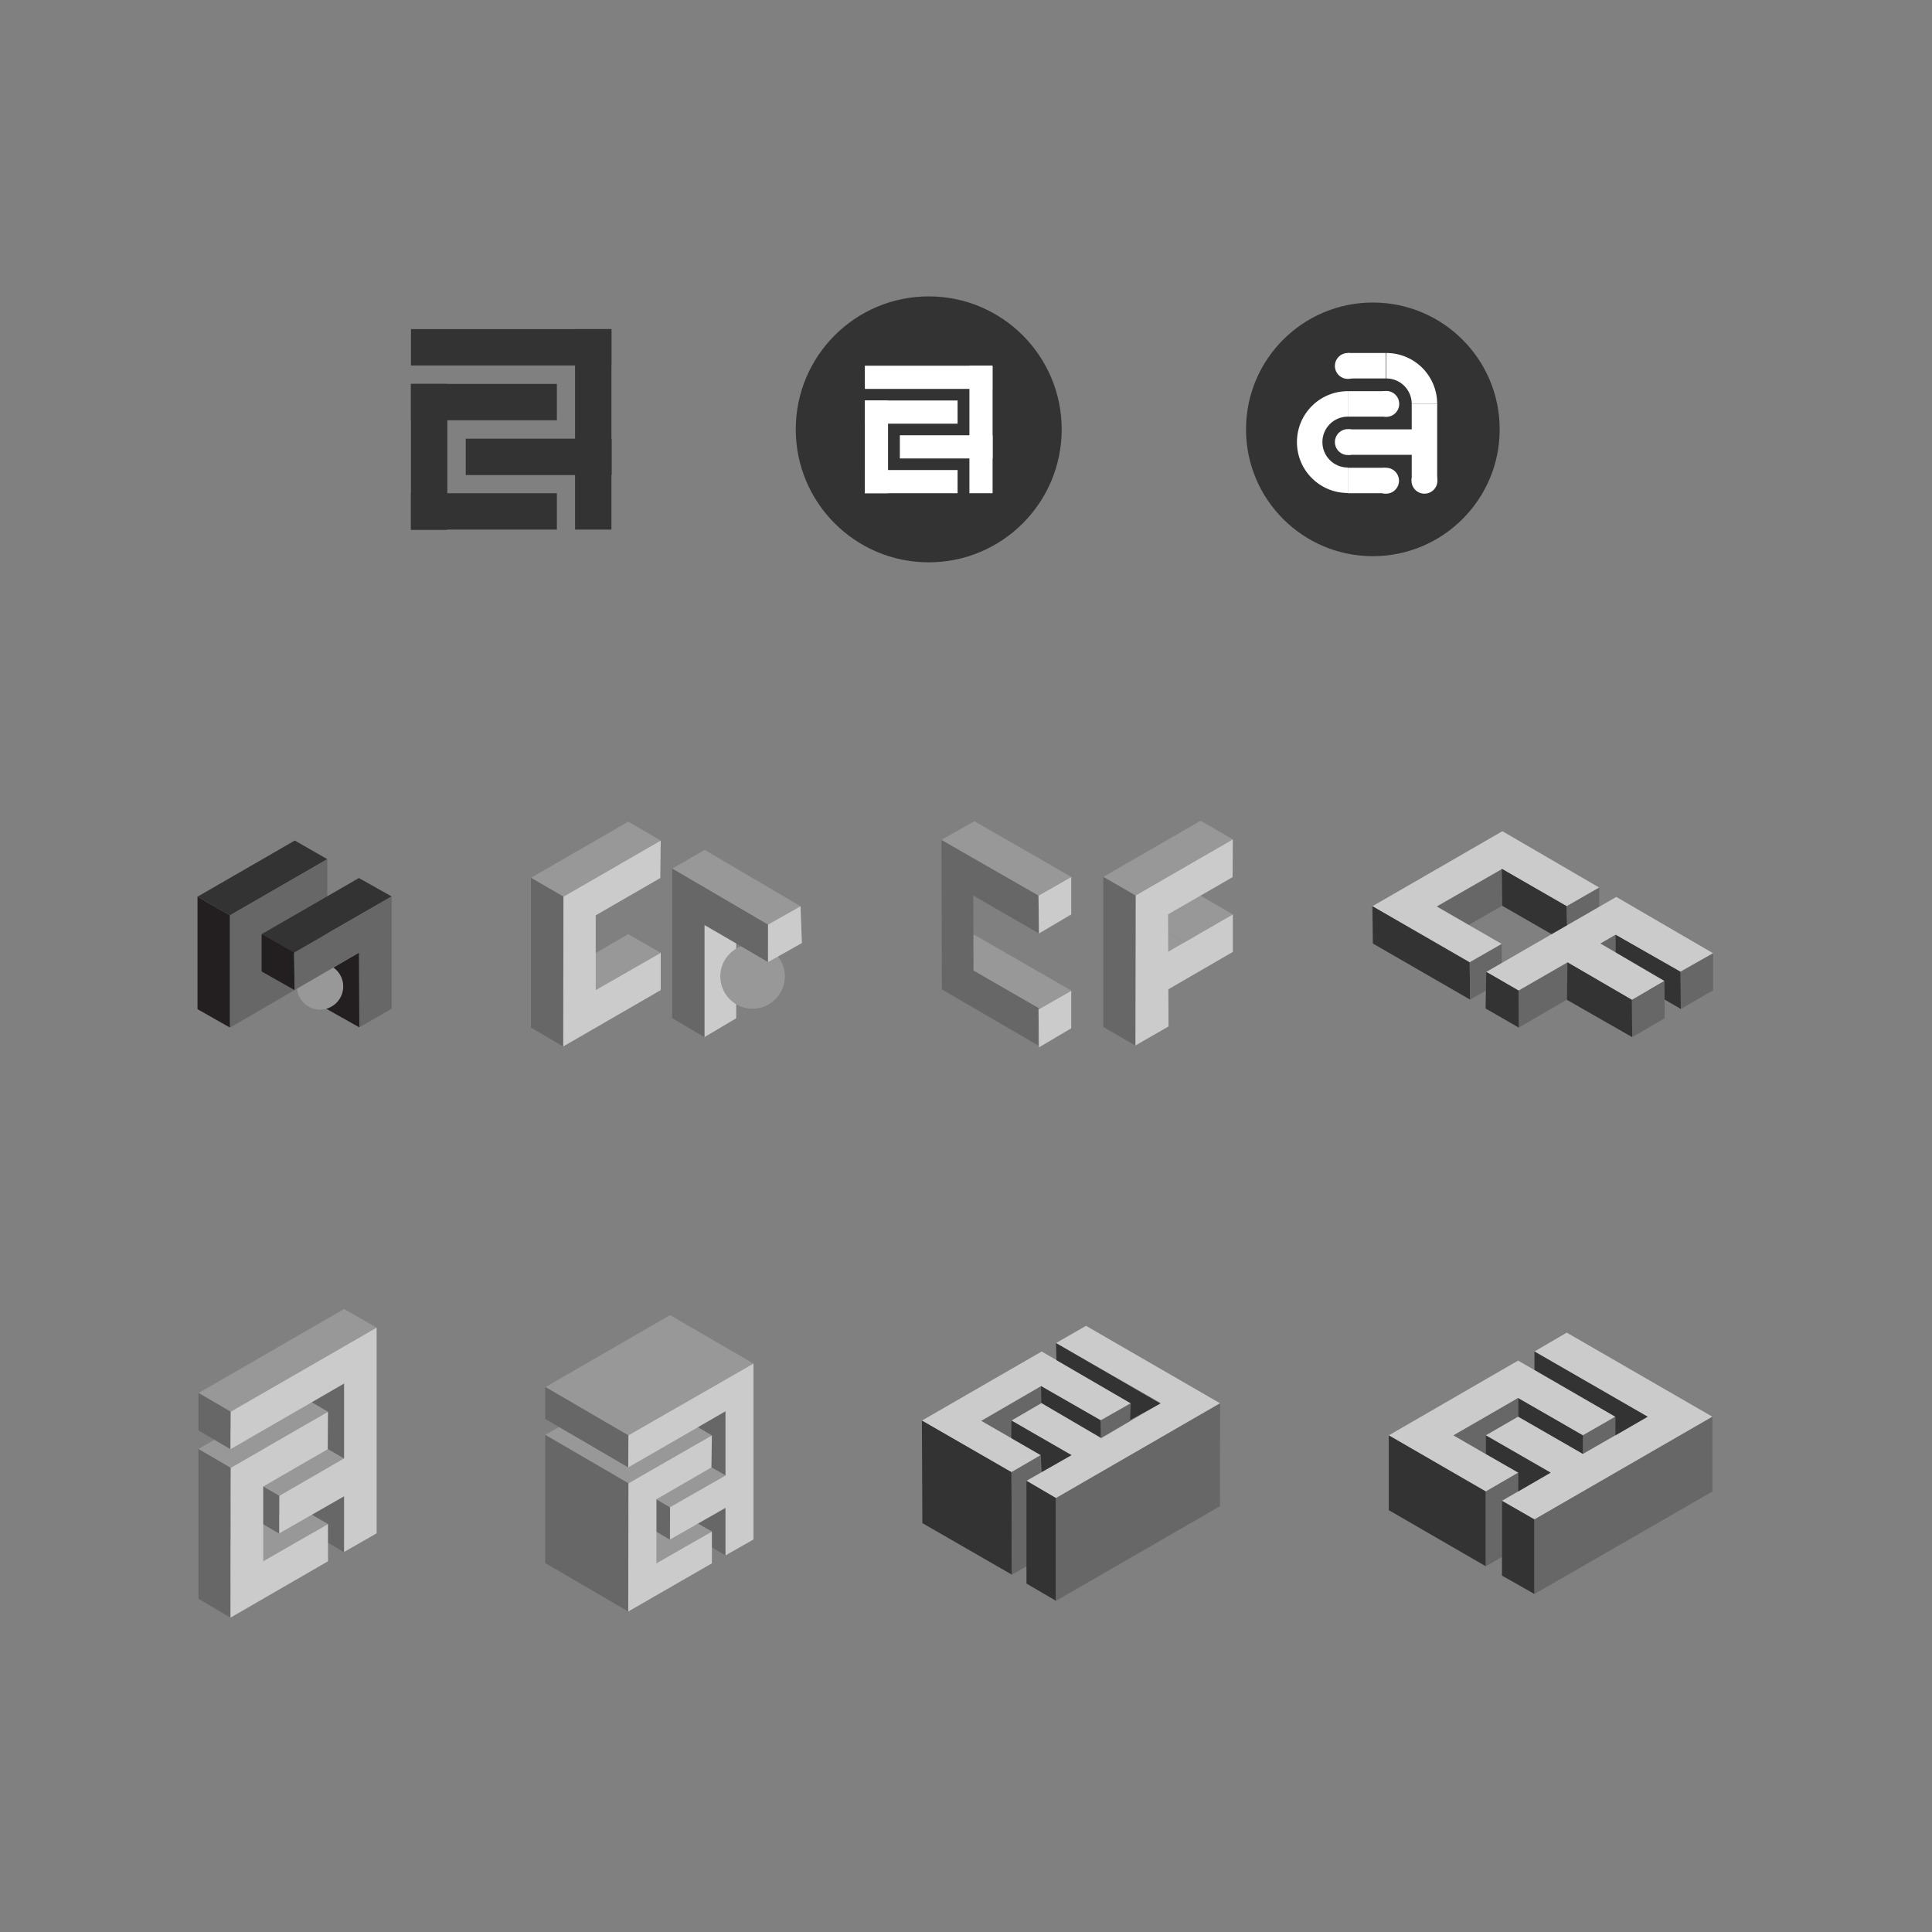 <?xml version="1.0" encoding="utf-8"?>
<!-- Generator: Adobe Illustrator 18.1.0, SVG Export Plug-In . SVG Version: 6.00 Build 0)  -->
<!DOCTYPE svg PUBLIC "-//W3C//DTD SVG 1.1//EN" "http://www.w3.org/Graphics/SVG/1.1/DTD/svg11.dtd">
<svg version="1.1" id="Layer_1" xmlns="http://www.w3.org/2000/svg" xmlns:xlink="http://www.w3.org/1999/xlink" x="0px" y="0px"
	 viewBox="0 0 850 850" enable-background="new 0 0 850 850" xml:space="preserve">
<rect x="0" y="0" width="850" height="850" fill="#808080" stroke="none"/>
<g>
	<g>
		<circle fill="#333333" cx="408.6" cy="188.9" r="58.5"/>
		<g>
			<rect x="380.5" y="160.9" fill="#FFFFFF" width="56.1" height="10.2"/>
			<rect x="380.5" y="176.2" fill="#FFFFFF" width="40.8" height="10.2"/>
			<rect x="395.9" y="191.5" fill="#FFFFFF" width="40.8" height="10.2"/>
			<rect x="426.5" y="160.9" fill="#FFFFFF" width="10.2" height="56.1"/>
			<rect x="380.5" y="176.2" fill="#FFFFFF" width="10.2" height="40.8"/>
			<rect x="380.5" y="206.8" fill="#FFFFFF" width="40.8" height="10.2"/>
		</g>
	</g>
	<g>
		<rect x="180.8" y="144.8" fill="#333333" width="88.2" height="16"/>
		<rect x="180.8" y="168.9" fill="#333333" width="64.2" height="16"/>
		<rect x="204.9" y="193" fill="#333333" width="64.2" height="16"/>
		<rect x="253" y="144.8" fill="#333333" width="16" height="88.2"/>
		<rect x="180.8" y="168.9" fill="#333333" width="16" height="64.2"/>
		<rect x="180.8" y="217" fill="#333333" width="64.2" height="16"/>
	</g>
	<g>
		<circle fill="#333333" cx="604" cy="188.9" r="55.8"/>
		<g>
			<rect x="593" y="155.3" fill="#FFFFFF" width="16.7" height="11.2"/>
			<rect x="593" y="172.1" fill="#FFFFFF" width="16.8" height="11.2"/>
			<rect x="593.4" y="188.9" fill="#FFFFFF" width="33.3" height="11.2"/>
			<rect x="621.1" y="177.7" fill="#FFFFFF" width="11.2" height="33.8"/>
			<rect x="593" y="205.8" fill="#FFFFFF" width="16.5" height="11.2"/>
			<path fill="#FFFFFF" d="M593,172.1c-12.4,0-22.4,10-22.4,22.4s10,22.4,22.4,22.4v-11.2c-6.2,0-11.2-5-11.2-11.2s5-11.2,11.2-11.2
				V172.1z"/>
			<circle fill="#FFFFFF" cx="609.8" cy="211.5" r="5.7"/>
			<circle fill="#FFFFFF" cx="626.7" cy="211.5" r="5.7"/>
			<circle fill="#FFFFFF" cx="593" cy="194.5" r="5.7"/>
			<circle fill="#FFFFFF" cx="593" cy="161" r="5.7"/>
			<circle fill="#FFFFFF" cx="609.9" cy="177.7" r="5.7"/>
			<path fill="#FFFFFF" d="M609.9,166.5c6.2,0,11.2,5,11.2,11.2h11.2c0-12.4-10-22.4-22.4-22.4V166.5z"/>
		</g>
	</g>
</g>
<g>
	<g>
		<polygon fill="#231F20" points="101.2,402.7 101.2,452.1 86.9,444 86.9,394.5 		"/>
		<polygon fill="#333333" points="86.9,394.5 129.7,369.8 144,378 101.2,402.7 		"/>
		<polygon fill="#676767" points="144,378 144,394.5 115.5,411 115.5,427.4 143.7,411.1 143.7,427.4 101.2,452.1 101.2,402.7 		"/>
		<polygon fill="#333333" points="143.7,411.1 129.8,402.7 115.5,411 115.5,427.4 		"/>
		<g>
			<polygon fill="#231F20" points="158,419.1 158.1,452 143.7,443.9 143.7,427.4 			"/>
			<circle fill="#989898" cx="140.8" cy="434" r="10.2"/>
			<polygon fill="#333333" points="115.1,411 129.4,419.1 172.3,394.4 157.9,386.3 			"/>
			<polygon fill="#231F20" points="115.1,411 115.1,427.4 129.6,435.6 129.4,419.1 			"/>
			<polygon fill="#676767" points="129.6,435.6 158,419.1 158.1,452 172.3,443.8 172.3,394.4 129.4,419.1 			"/>
		</g>
	</g>
	<g>
		<g>
			<polygon fill="#989898" points="233.6,386.2 276.4,361.5 290.7,369.8 247.9,394.5 			"/>
			<polygon fill="#989898" points="233.6,435.7 276.4,411 290.7,419.2 247.9,443.9 			"/>
			<polygon fill="#676767" points="233.6,386.2 233.6,452.1 247.8,460.4 247.9,394.5 			"/>
			<polygon fill="#CCCBCB" points="290.7,369.8 290.5,386.3 262.1,402.7 262.1,435.6 290.7,419.2 290.7,435.6 247.8,460.4 
				247.9,394.5 			"/>
		</g>
		<polygon fill="#CCCBCB" points="323.9,448 323.9,415 309.9,407 309.9,456.3 		"/>
		<circle fill="#989898" cx="331.1" cy="429.6" r="14.2"/>
		<polygon fill="#989898" points="295.7,382.2 310,373.9 352.2,398.7 337.9,406.9 		"/>
		<polygon fill="#676767" points="295.7,382.1 295.7,447.9 309.9,456.3 309.9,431.6 309.9,414.8 309.9,406.8 337.9,423.3 
			337.9,406.8 		"/>
		<polygon fill="#CCCBCB" points="337.9,406.8 337.9,423.3 352.8,414.9 352.2,398.7 		"/>
	</g>
	<g>
		<g>
			<polyline fill="#676767" points="660.7,382.2 660.7,382.7 660.9,398.5 632.1,415 632.1,398.8 			"/>
			<polygon fill="#CCCBCB" points="661,365.7 603.8,398.7 646.6,423.4 660.7,415.3 632.1,398.8 660.7,382.4 689.3,398.7 
				703.6,390.5 			"/>
			<polygon fill="#333333" points="603.8,398.7 604,415.1 646.8,439.8 646.6,423.4 			"/>
			<polygon fill="#333333" points="660.7,382.2 660.9,398.5 689.6,415 689.3,398.7 			"/>
			<polygon fill="#676767" points="646.8,439.8 646.6,423.4 660.7,415.3 660.7,431.8 			"/>
			<polygon fill="#676767" points="703.6,390.5 689.3,398.7 689.6,415 703.6,407 			"/>
		</g>
		<g>
			<polygon fill="#676767" points="668.2,452.1 710.8,427.3 710.8,411.2 668.1,435.8 			"/>
			<polygon fill="#333333" points="710.8,411.2 710.8,427.3 739.5,443.9 739.4,427.5 			"/>
			<polygon fill="#CCCBCB" points="711.1,394.6 653.9,427.6 668.1,435.8 689.6,423.4 718,439.9 732.3,431.6 704.1,415.1 
				710.8,411.2 739.4,427.5 753.7,419.4 			"/>
			<polygon fill="#333333" points="653.9,427.6 653.6,443.7 668.2,452.1 668.1,435.8 			"/>
			<polygon fill="#333333" points="689.6,423.4 689.4,439.9 718.1,456.3 718,439.9 			"/>
			<polygon fill="#676767" points="739.4,427.5 739.5,443.9 753.7,435.7 753.7,419.4 			"/>
			<polygon fill="#676767" points="718.1,456.3 732.4,448 732.3,431.6 718,439.9 			"/>
		</g>
	</g>
	<g>
		<polygon fill="#989898" points="456.9,444 414.2,419.4 428.7,411.3 471.3,435.8 		"/>
		<polygon fill="#989898" points="506.8,406.4 528.1,394 542.4,402.3 521,414.6 		"/>
		<polygon fill="#989898" points="521,431.2 506.7,423.1 506.7,406.4 521.1,414.7 		"/>
		<polygon fill="#CCCBCB" points="506.7,422.9 506.7,439.5 542.4,418.8 542.4,402.3 		"/>
		<polygon fill="#989898" points="485.4,385.8 528.2,361.1 542.4,369.3 499.6,394 		"/>
		<polygon fill="#CCCBCB" points="542.4,369.3 542.3,385.9 513.9,402.3 514.1,451.6 499.5,460 499.6,394 		"/>
		<polygon fill="#676767" points="456.9,394 414.2,369.5 414.4,435.3 456.8,460 457.1,443.6 428.3,427 428.2,394 457.1,410.7 		"/>
		<polygon fill="#676767" points="485.4,385.8 485.4,451.8 499.5,460 499.6,394 		"/>
		<polygon fill="#CCCBCB" points="456.9,394 471.3,385.8 471.3,402.3 457.1,410.7 		"/>
		<polygon fill="#CCCBCB" points="456.9,444.1 471.3,435.9 471.3,452.4 457.1,460.8 		"/>
		<polygon fill="#989898" points="456.9,394 414.2,369.5 428.7,361.3 471.3,385.8 		"/>
	</g>
</g>
<g>
	<g>
		<polygon fill="#CCCBCB" points="667.9,598.6 611,631.5 653.7,656.2 668,647.9 639.5,631.5 667.9,615.1 696.4,631.5 710.7,623.3 		
			"/>
		<polygon fill="#333333" points="611,631.5 611,664.4 653.7,689.1 653.7,656.2 		"/>
		<polygon fill="#676767" points="667.9,656.2 660.8,660.3 660.8,685 653.7,689.1 653.7,656.2 668,647.9 		"/>
		<polygon fill="#676767" points="696.4,631.5 696.4,639.7 710.7,631.5 710.7,623.3 		"/>
		<polygon fill="#333333" points="667.9,623.3 667.9,615.1 696.4,631.5 696.4,639.7 		"/>
		<polygon fill="#676767" points="667.9,615.1 639.5,631.5 653.7,639.7 653.7,631.5 667.9,623.3 		"/>
		<polygon fill="#CCCBCB" points="653.7,631.5 682.2,647.9 660.8,660.3 675.1,668.5 753.4,623.3 689.3,586.3 675.1,594.6 
			724.9,623.3 696.4,639.7 667.9,623.3 		"/>
		<polygon fill="#333333" points="675.1,594.6 675.1,602.7 710.7,623.3 710.7,631.5 724.9,623.3 		"/>
		<polygon fill="#333333" points="653.7,631.5 653.7,639.7 668,647.9 667.9,656.2 682.2,647.9 		"/>
		<polygon fill="#333333" points="660.8,660.3 660.8,693.2 675.1,701.3 675.1,668.5 		"/>
		<polyline fill="#676767" points="753.4,623.3 753.4,656.2 675.1,701.3 675.1,668.5 		"/>
	</g>
	<g>
		<polygon fill="#676767" points="137.2,600.4 137.2,674.5 151.3,682.9 151.4,608.7 		"/>
		<polygon fill="#989898" points="87.3,637.5 130.1,612.8 144.3,621.1 101.5,645.8 		"/>
		<polygon fill="#989898" points="94.4,658.1 137.2,633.4 151.4,641.7 108.6,666.4 		"/>
		<polygon fill="#989898" points="87.3,687 130.1,662.3 144.3,670.5 101.5,695.2 		"/>
		<polygon fill="#989898" points="87.3,612.9 151.4,575.9 165.7,584.1 101.5,621.2 		"/>
		<polygon fill="#676767" points="87.3,637.5 87.3,703.4 101.4,711.7 101.5,645.8 		"/>
		<polygon fill="#676767" points="87.3,612.8 87.3,629.3 101.4,637.6 101.5,621.1 		"/>
		<polygon fill="#676767" points="108.7,649.9 108.6,666.4 122.8,674.7 122.9,658.1 		"/>
		<polygon fill="#CCCBCB" points="101.4,637.6 151.4,608.7 151.4,641.6 122.9,658.1 122.9,674.6 151.4,658.3 151.4,682.8 
			165.7,674.6 165.7,584.1 101.5,621.1 		"/>
		<polygon fill="#CCCBCB" points="144.3,621.1 144.2,637.6 115.8,654 115.8,686.9 144.3,670.5 144.3,686.9 101.4,711.7 101.5,645.8 
					"/>
	</g>
	<g>
		<polygon fill="#676767" points="307.1,613.8 307,677.2 319.2,684.3 319.2,620.9 		"/>
		<polygon fill="#989898" points="239.9,631.3 276.5,610.2 313.2,631.5 276.5,652.6 		"/>
		<polygon fill="#989898" points="270.4,663.2 307,642.1 319.2,649.1 282.6,670.2 		"/>
		<polygon fill="#989898" points="264.3,687.9 301,666.8 313.2,673.8 276.5,694.9 		"/>
		<polygon fill="#989898" points="239.9,610.3 294.8,578.6 331.5,599.9 276.5,631.6 		"/>
		<polygon fill="#676767" points="239.9,631.3 239.9,687.7 276.4,709 276.5,652.6 		"/>
		<polygon fill="#676767" points="239.9,610.2 239.9,624.3 276.4,645.6 276.5,631.5 		"/>
		<polygon fill="#676767" points="282.7,656.1 282.6,670.2 294.7,677.4 294.8,663.2 		"/>
		<polygon fill="#CCCBCB" points="276.4,645.6 319.2,620.9 319.2,649.1 294.8,663.1 294.8,677.3 319.2,663.4 319.2,684.3 
			331.5,677.3 331.5,599.9 276.5,631.5 		"/>
		<polygon fill="#CCCBCB" points="313.2,631.5 313,645.6 288.8,659.6 288.8,687.8 313.2,673.8 313.2,687.8 276.4,709 276.5,652.6 		
			"/>
	</g>
	<g>
		<g>
			<polyline fill="#676767" points="458,609.8 458,610.3 458.2,624.8 431.7,639.9 431.7,625.1 			"/>
			<polygon fill="#CCCBCB" points="458.3,594.6 405.6,625 445,647.7 457.9,640.2 431.7,625.1 457.9,609.9 484.3,624.9 497.5,617.4 
							"/>
			<polygon fill="#333333" points="405.6,625 405.8,670.1 445.2,692.8 445,647.7 			"/>
			<polygon fill="#333333" points="458,609.8 458.2,624.8 484.5,639.9 484.3,624.9 			"/>
			<polygon fill="#676767" points="445.2,692.8 445,647.7 457.9,640.2 457.9,685.5 			"/>
			<polygon fill="#676767" points="497.5,617.4 484.3,624.9 484.5,639.9 497.4,632.6 			"/>
		</g>
		<polygon fill="#CCCBCB" points="458.2,617.3 445,625 471.4,640.2 451.6,651.5 464.6,659.1 536.8,617.4 477.8,583.3 464.6,590.9 
			510.7,617.3 484.5,632.7 		"/>
		<polygon fill="#333333" points="445,625 444.9,632.7 457.9,640.2 458.2,647.7 471.4,640.2 		"/>
		<polygon fill="#333333" points="464.6,590.9 464.8,598.4 497.5,617.4 497.2,624.8 510.5,617.5 		"/>
		<polygon fill="#333333" points="451.6,651.5 451.6,696.7 464.6,704.3 464.6,659.1 		"/>
		<polygon fill="#676767" points="536.8,617.4 536.7,662.7 464.6,704.3 464.6,659.1 		"/>
	</g>
</g>
</svg>
